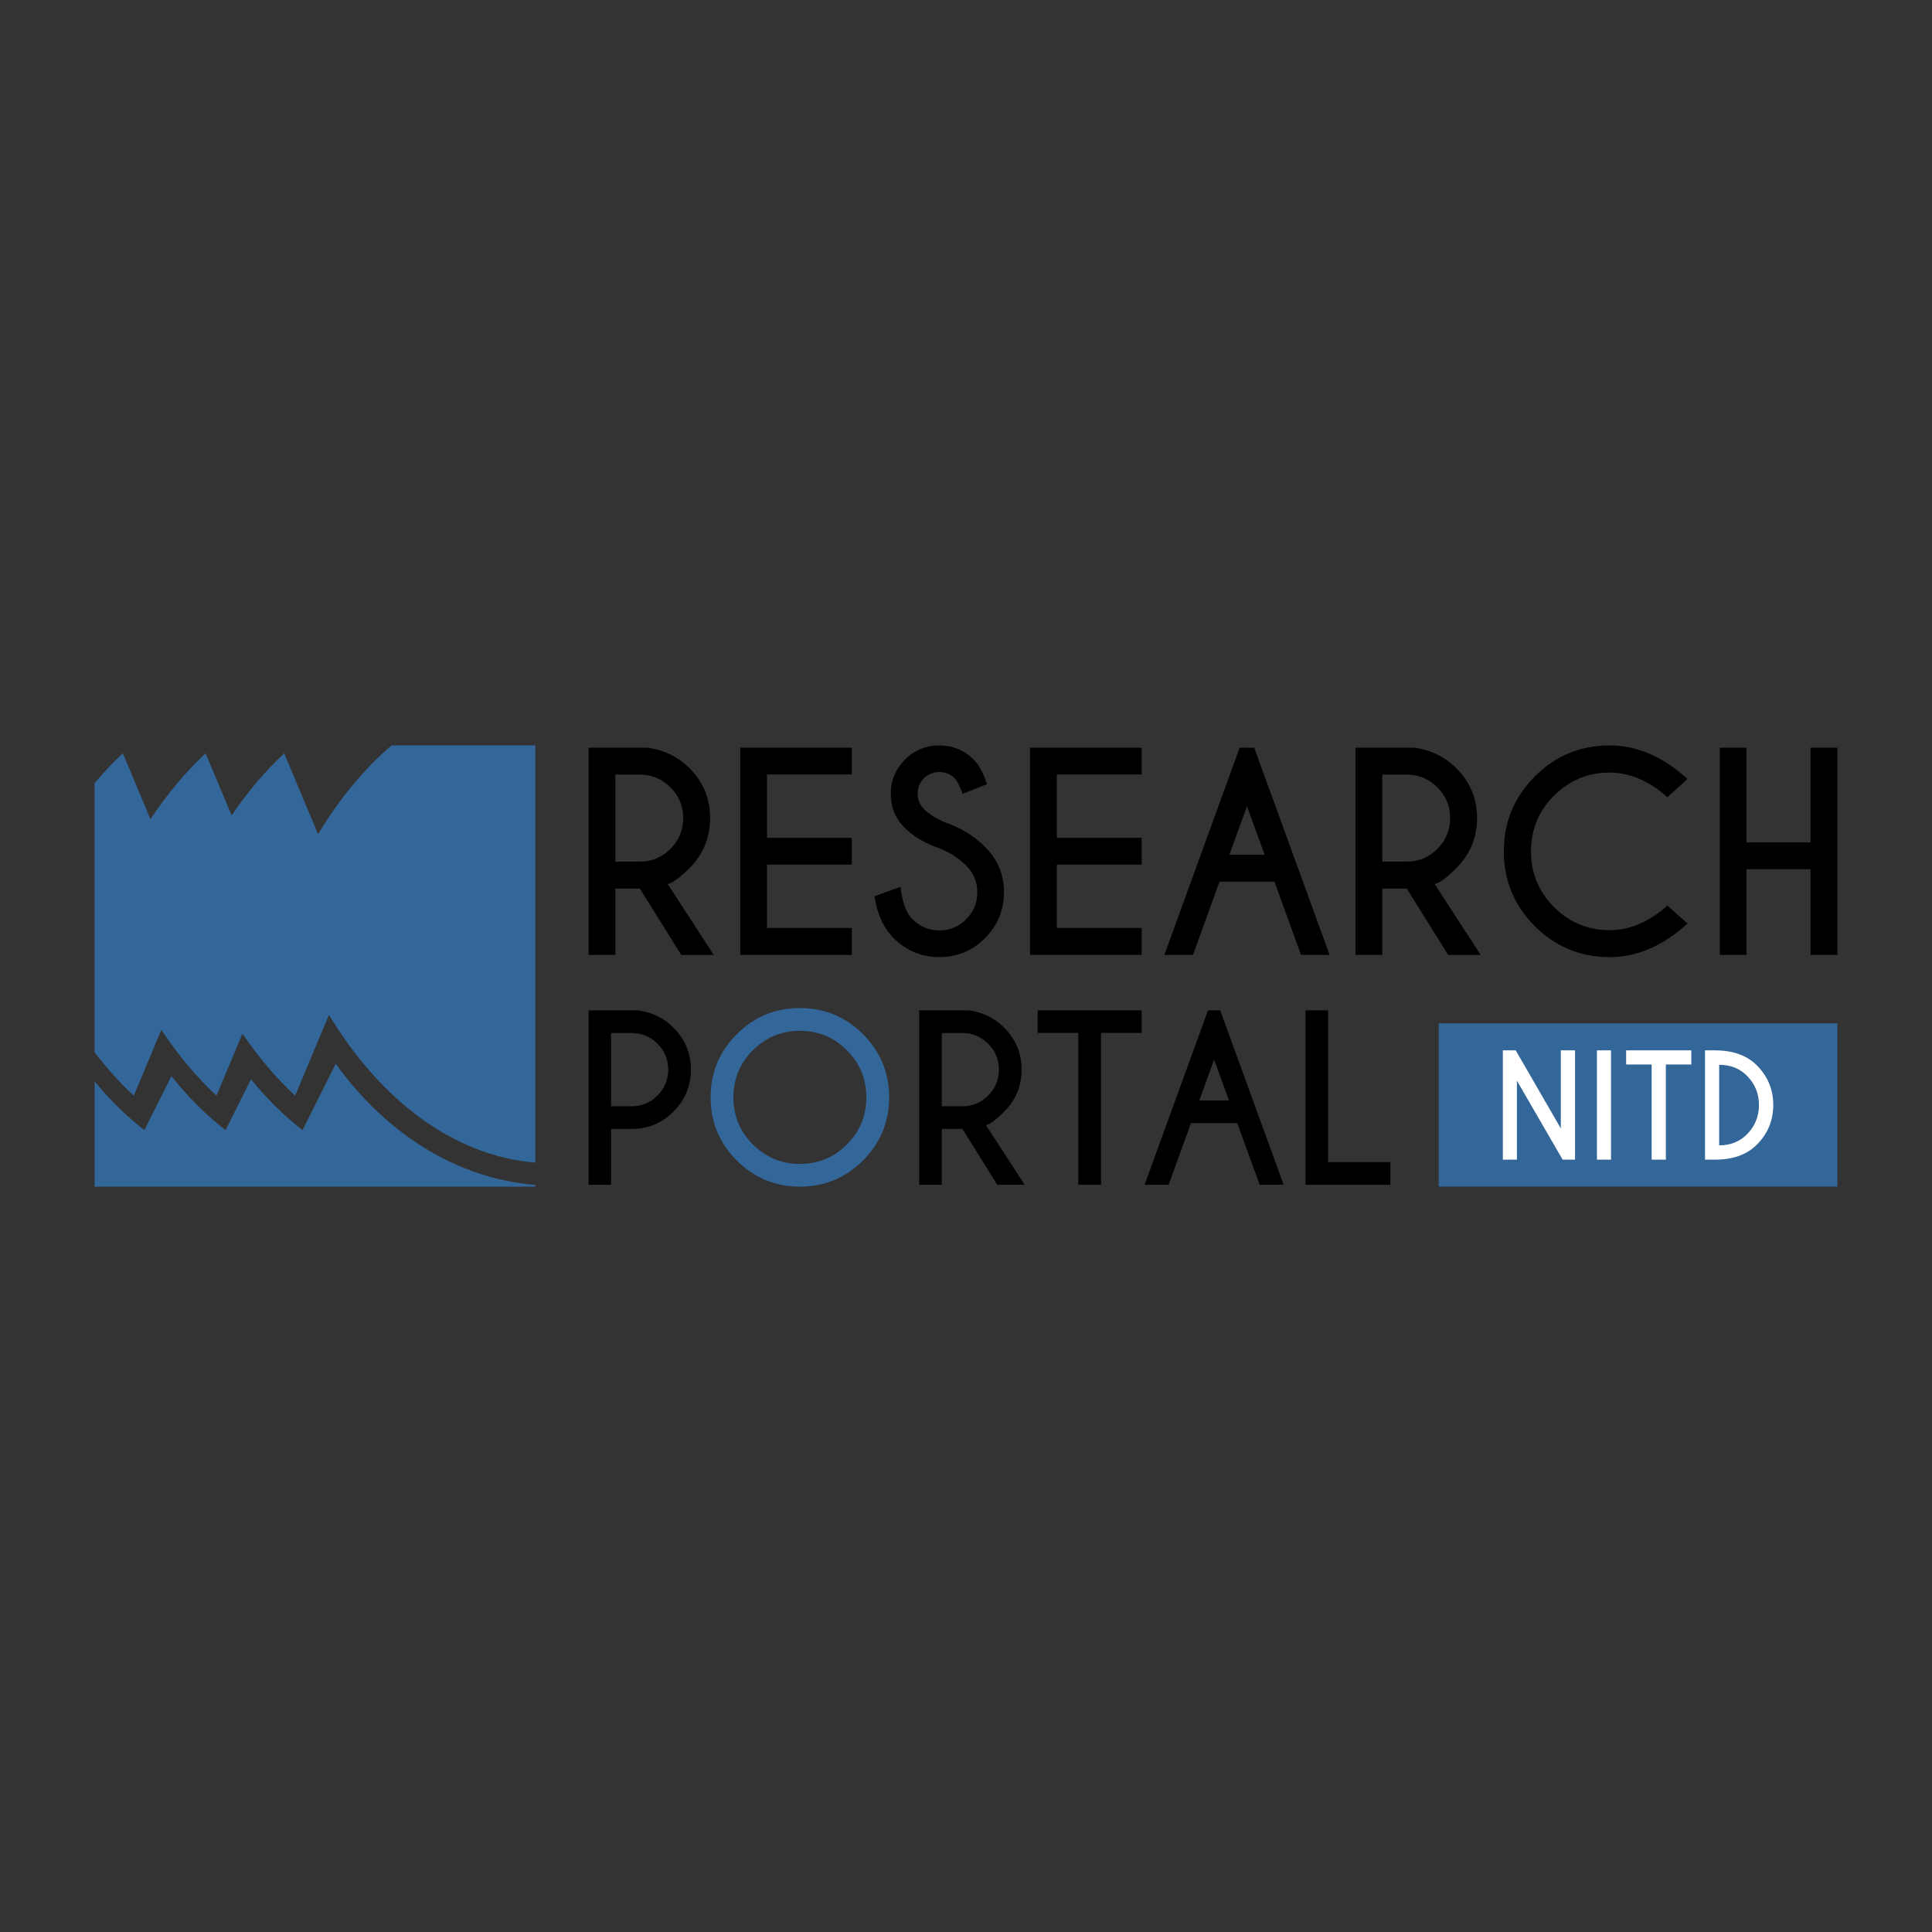 <?xml version="1.0" encoding="UTF-8"?>
<!DOCTYPE svg PUBLIC "-//W3C//DTD SVG 1.1//EN" "http://www.w3.org/Graphics/SVG/1.1/DTD/svg11.dtd">
<!-- Creator: CorelDRAW X8 -->
<svg xmlns="http://www.w3.org/2000/svg" xml:space="preserve" width="254mm" height="254mm" version="1.1" style="shape-rendering:geometricPrecision; text-rendering:geometricPrecision; image-rendering:optimizeQuality; fill-rule:evenodd; clip-rule:evenodd"
viewBox="0 0 25400 25400"
 xmlns:xlink="http://www.w3.org/1999/xlink">
 <rect x="0" y="0" width="25400" height="25400" fill="#333333" stroke="none"/>
 <defs>
  <style type="text/css">
   <![CDATA[
    .fil0 {fill:#336699}
    .fil1 {fill:black;fill-rule:nonzero}
    .fil2 {fill:#336699;fill-rule:nonzero}
    .fil3 {fill:white;fill-rule:nonzero}
   ]]>
  </style>
 </defs>
 <g id="Layer_x0020_1">
  <g id="_2413257795440">
   <path class="fil0" d="M7038 9799l0 5486c-1076,-89 -2037,-822 -2713,-1943l-445 1063c-251,-233 -483,-507 -692,-816l-342 816c-264,-246 -507,-537 -725,-866l-362 866c-182,-169 -354,-360 -515,-570l0 -3539c118,-141 242,-272 371,-392l363 866c218,-329 461,-620 725,-866l342 816c209,-308 441,-582 691,-816l446 1063c277,-461 603,-856 966,-1168l1890 0zm0 5779l0 23 -5794 0 0 -1384c199,241 418,457 654,641l356 -711c213,270 452,509 711,711l335 -670c204,253 432,479 677,670l437 -873c655,911 1583,1509 2624,1593z"/>
   <path class="fil1" d="M8090 10184l0 1144 322 0c156,0 290,-56 402,-167 112,-112 168,-247 168,-407 0,-157 -56,-292 -168,-403 -112,-111 -246,-167 -402,-167l-322 0zm322 1498l-322 0 0 872 -352 0 0 -2724 773 0c218,29 403,120 555,271 180,181 270,399 270,653 0,257 -90,476 -270,658 -125,125 -221,195 -287,211l604 931 -427 0 -544 -872z"/>
   <polygon id="1" class="fil1" points="11199,9830 11199,10182 10084,10182 10084,11015 11199,11015 11199,11367 10084,11367 10084,12200 11199,12200 11199,12554 9732,12554 9732,9830 "/>
   <path id="2" class="fil1" d="M12360 11156c-193,-65 -349,-156 -469,-276 -120,-120 -180,-269 -180,-445 0,-174 63,-323 186,-448 125,-125 276,-187 453,-187 174,0 324,61 449,185 71,68 129,177 177,325l-320 126c-39,-104 -73,-172 -105,-204 -56,-55 -123,-82 -201,-82 -79,0 -147,28 -203,82 -55,56 -83,123 -83,203 0,79 28,146 83,202 62,62 149,117 259,168 213,70 395,179 543,328 167,164 250,364 250,599 0,235 -83,435 -249,602 -166,166 -366,249 -600,249 -235,0 -436,-84 -601,-250 -133,-133 -217,-316 -252,-550l342 -124c22,201 74,343 158,427 98,97 215,146 353,146 137,0 255,-49 352,-146 98,-98 147,-216 147,-354 0,-137 -49,-255 -147,-353 -93,-93 -207,-167 -342,-223z"/>
   <polygon id="3" class="fil1" points="15009,9830 15009,10182 13894,10182 13894,11015 15009,11015 15009,11367 13894,11367 13894,12200 15009,12200 15009,12554 13542,12554 13542,9830 "/>
   <path id="4" class="fil1" d="M16627 11238l-233 -638 -232 638 465 0zm-138 -1408l991 2724 -375 0 -350 -963 -722 0 -349 963 -376 0 990 -2724 191 0z"/>
   <path id="5" class="fil1" d="M18173 10184l0 1144 322 0c156,0 290,-56 402,-167 112,-112 168,-247 168,-407 0,-157 -56,-292 -168,-403 -112,-111 -246,-167 -402,-167l-322 0zm322 1498l-322 0 0 872 -353 0 0 -2724 773 0c219,29 404,120 555,271 180,181 271,399 271,653 0,257 -91,476 -271,658 -125,125 -220,195 -286,211l604 931 -427 0 -544 -872z"/>
   <path id="6" class="fil1" d="M21921 11906l265 236c-323,294 -664,441 -1023,441 -385,0 -714,-136 -985,-407 -271,-271 -407,-599 -407,-984 0,-384 136,-711 407,-984 271,-273 600,-408 985,-408 359,0 700,147 1023,441l-265 240c-242,-216 -495,-324 -758,-324 -285,0 -529,101 -732,303 -202,202 -303,446 -303,732 0,287 101,532 303,734 203,202 447,303 732,303 263,0 516,-108 758,-323z"/>
   <polygon id="7" class="fil1" points="22962,11427 22962,12554 22610,12554 22610,9830 22962,9830 22962,11075 23803,11075 23803,9830 24156,9830 24156,12554 23803,12554 23803,11427 "/>
   <path class="fil1" d="M8034 14842l0 734 -296 0 0 -2293 650 0c184,25 340,101 467,228 152,153 228,336 228,550 0,216 -76,400 -228,553 -152,152 -335,228 -550,228l-271 0zm0 -1261l0 963 271 0c132,0 245,-47 339,-141 94,-94 141,-208 141,-342 0,-132 -47,-246 -141,-339 -94,-94 -207,-141 -339,-141l-271 0z"/>
   <path id="1" class="fil1" d="M12382 13581l0 963 271 0c131,0 244,-47 338,-141 95,-94 142,-208 142,-342 0,-132 -47,-246 -142,-339 -94,-94 -207,-141 -338,-141l-271 0zm271 1261l-271 0 0 734 -297 0 0 -2293 651 0c184,25 340,101 467,228 152,153 228,336 228,550 0,216 -76,401 -228,553 -105,106 -185,165 -241,178l509 784 -360 0 -458 -734z"/>
   <polygon id="2" class="fil1" points="14475,13580 14475,15576 14176,15576 14176,13580 13642,13580 13642,13283 15009,13283 15009,13580 "/>
   <path id="3" class="fil1" d="M16158 14468l-196 -537 -195 537 391 0zm-116 -1185l834 2293 -315 0 -295 -811 -608 0 -294 811 -316 0 834 -2293 160 0z"/>
   <polygon id="4" class="fil1" points="17163,15576 17163,13283 17460,13283 17460,15278 18279,15278 18279,15576 "/>
   <path id="5" class="fil2" d="M10516 13253c324,0 600,114 830,344 229,229 344,506 344,829 0,324 -115,601 -344,831 -230,229 -506,344 -830,344 -324,0 -601,-115 -830,-344 -229,-230 -344,-507 -344,-831 0,-323 115,-600 344,-829 229,-230 506,-344 830,-344zm0 299c-241,0 -448,86 -618,256 -171,171 -256,377 -256,618 0,243 85,449 256,620 172,171 377,256 618,256 242,0 448,-85 618,-256 171,-171 256,-377 256,-620 0,-241 -85,-447 -256,-618 -170,-170 -376,-256 -618,-256z"/>
   <g>
    <rect class="fil0" x="18915" y="13454" width="5241" height="2146"/>
    <polygon class="fil3" points="19758,13809 19927,13809 20520,14835 20520,13809 20707,13809 20707,15246 20544,15246 19943,14208 19943,15246 19758,15246 "/>
    <polygon id="1" class="fil3" points="21180,13809 21180,15246 20995,15246 20995,13809 "/>
    <polygon id="2" class="fil3" points="21901,13995 21901,15246 21714,15246 21714,13995 21379,13995 21379,13809 22236,13809 22236,13995 "/>
    <path id="3" class="fil3" d="M22602 13999l0 1059c147,0 269,-48 363,-143 107,-107 160,-236 160,-388 0,-150 -53,-279 -160,-386 -94,-95 -216,-142 -363,-142zm-50 -190c234,1 416,67 546,198 144,145 215,318 215,520 0,203 -71,377 -215,521 -130,131 -312,197 -546,198l-136 0 0 -1437 136 0z"/>
   </g>
  </g>
 </g>
</svg>
